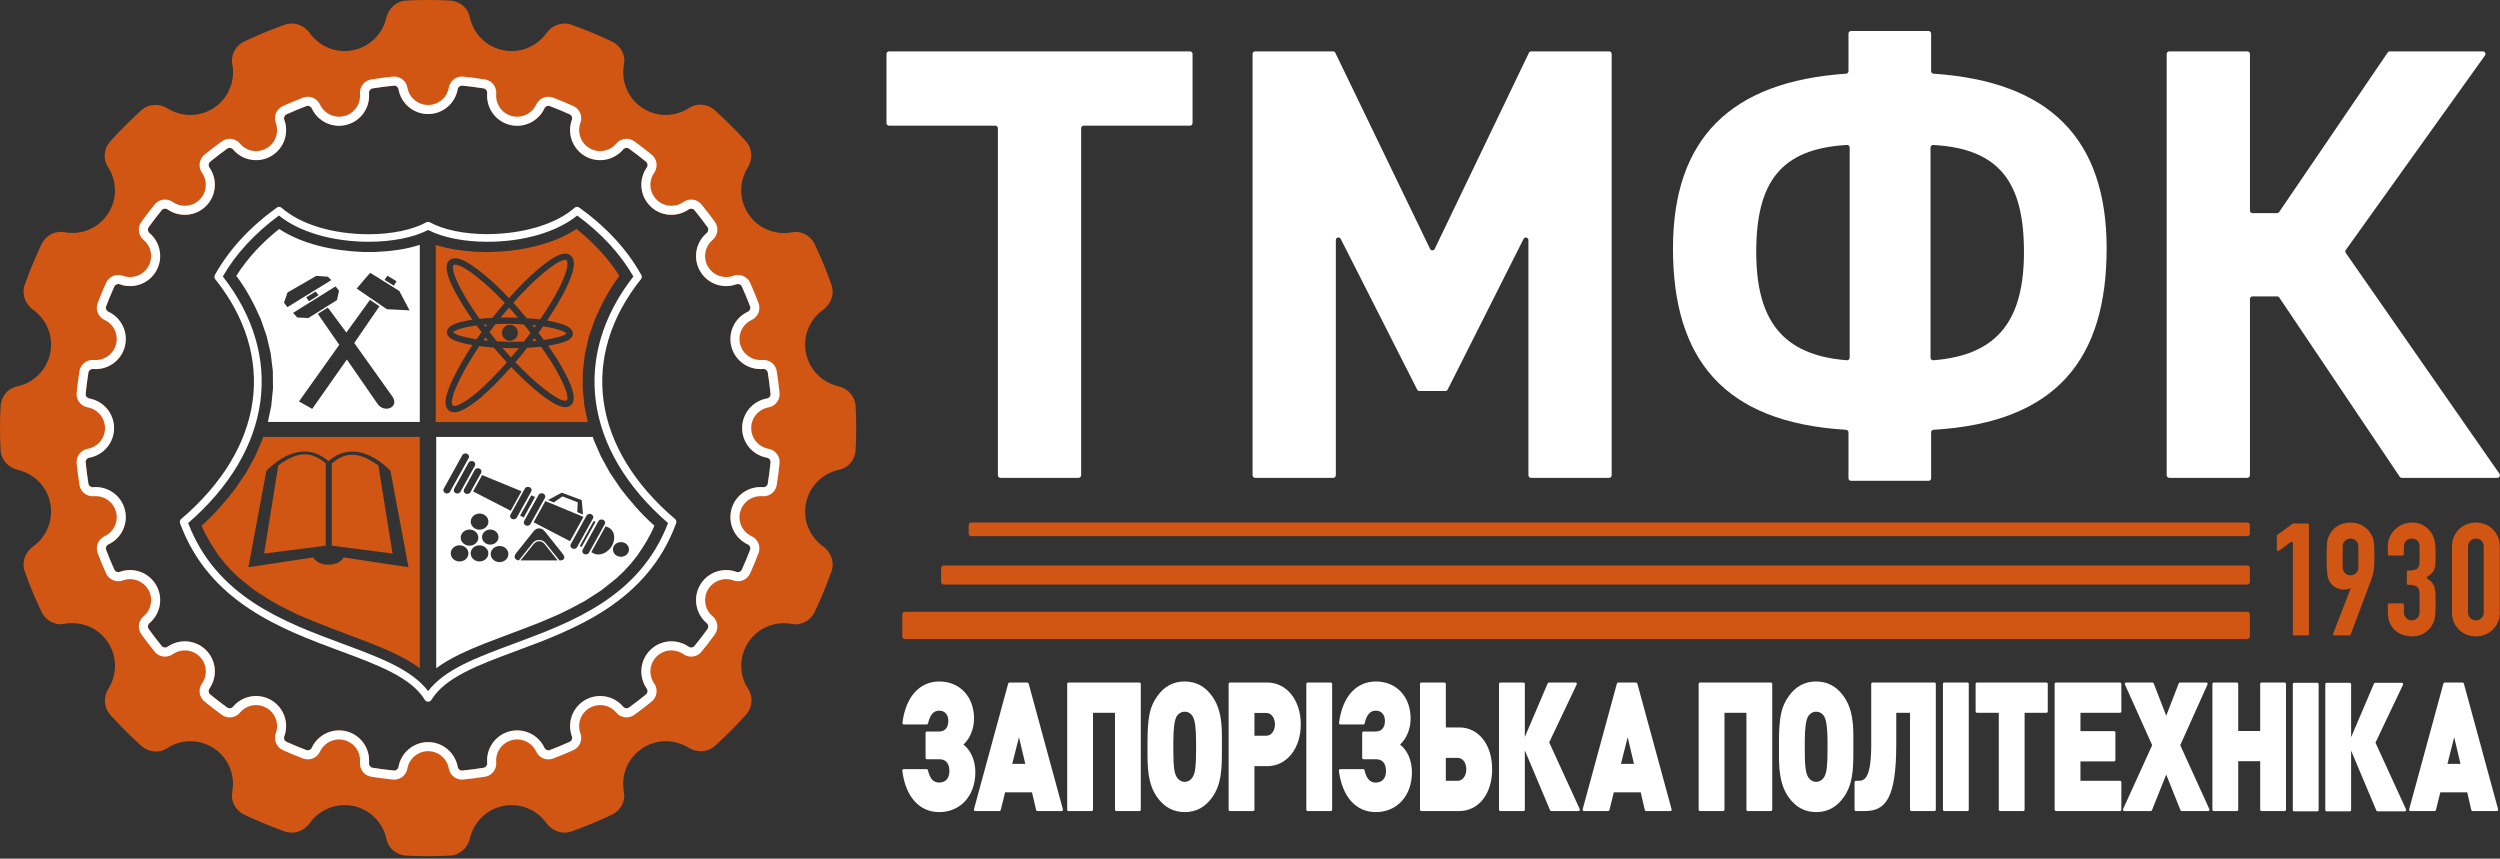 <svg width="230" height="79" viewBox="0 0 230 79" fill="none" xmlns="http://www.w3.org/2000/svg">
<rect x="0" y="0" width="230" height="79" fill="#333333" stroke="none"/>
<g clip-path="url(#clip0_706_322)">
<path d="M89.732 71.046C89.732 73.206 88.365 74.713 86.408 74.713C84.573 74.713 83.303 73.287 83.011 70.899C83.007 70.864 83.018 70.829 83.041 70.802C83.064 70.776 83.097 70.761 83.132 70.761H85.251C85.308 70.761 85.358 70.801 85.37 70.857C85.545 71.635 85.871 71.997 86.395 71.997C86.99 71.997 87.345 71.605 87.345 70.949C87.345 70.448 87.184 69.852 86.42 69.852H85.275C85.208 69.852 85.153 69.797 85.153 69.729V67.42C85.153 67.353 85.208 67.298 85.275 67.298H86.42C86.938 67.298 87.247 66.93 87.247 66.314C87.247 65.747 86.918 65.38 86.408 65.38C85.888 65.38 85.562 65.753 85.382 66.553C85.37 66.609 85.32 66.648 85.263 66.648H83.145C83.11 66.648 83.076 66.633 83.053 66.607C83.03 66.581 83.019 66.546 83.023 66.511C83.315 64.122 84.585 62.696 86.42 62.696C88.299 62.696 89.611 64.097 89.611 66.103C89.611 67.05 89.25 67.933 88.638 68.501C89.326 69.033 89.732 69.971 89.732 71.046ZM97.788 74.461C97.798 74.498 97.79 74.537 97.767 74.568C97.744 74.598 97.708 74.616 97.67 74.616H95.442C95.385 74.616 95.336 74.577 95.323 74.521L94.943 72.892H92.469L92.066 74.523C92.052 74.578 92.004 74.616 91.947 74.616H89.719C89.681 74.616 89.645 74.598 89.622 74.568C89.599 74.537 89.591 74.498 89.601 74.461L92.755 62.884C92.769 62.831 92.817 62.794 92.873 62.794H94.516C94.572 62.794 94.62 62.831 94.634 62.884L97.788 74.461ZM93.745 67.822L93.127 70.273H94.325L93.745 67.822ZM104.83 62.794H98.304C98.236 62.794 98.181 62.848 98.181 62.916V74.493C98.181 74.561 98.236 74.616 98.304 74.616H100.435C100.502 74.616 100.557 74.561 100.557 74.493V65.575H102.577V74.493C102.577 74.561 102.632 74.616 102.699 74.616H104.83C104.898 74.616 104.952 74.561 104.952 74.493V62.916C104.952 62.848 104.898 62.794 104.83 62.794ZM111.516 64.048C112.146 64.924 112.415 66.01 112.415 67.68V69.176C112.415 70.837 112.349 72.2 111.516 73.362C110.882 74.258 110.037 74.713 109.006 74.713C107.956 74.713 107.127 74.271 106.471 73.362C105.571 72.109 105.571 70.534 105.571 69.144V68.298C105.571 65.995 105.782 65.001 106.471 64.047C107.105 63.151 107.95 62.696 108.981 62.696C110.031 62.696 110.86 63.138 111.516 64.048ZM108.246 71.472C108.419 71.76 108.698 71.932 108.993 71.932C109.289 71.932 109.568 71.76 109.741 71.471C109.962 71.099 110.04 70.455 110.04 69.014V68.217C110.04 67.043 109.939 66.27 109.739 65.92C109.569 65.635 109.304 65.478 108.993 65.478C108.683 65.478 108.418 65.635 108.246 65.922C108.048 66.27 107.947 67.043 107.947 68.217V69.014C107.947 70.456 108.025 71.099 108.246 71.472ZM119.671 66.64C119.671 68.868 118.375 70.486 116.59 70.486H115.41V74.493C115.41 74.561 115.355 74.616 115.287 74.616H113.157C113.089 74.616 113.034 74.561 113.034 74.493V62.916C113.034 62.848 113.089 62.794 113.157 62.794H116.59C118.375 62.794 119.671 64.411 119.671 66.64ZM115.41 67.688H116.493C116.958 67.688 117.296 67.247 117.296 66.64C117.296 66.032 116.958 65.591 116.493 65.591H115.41V67.688ZM122.434 62.794H120.303C120.236 62.794 120.181 62.848 120.181 62.916V74.493C120.181 74.561 120.236 74.616 120.303 74.616H122.434C122.502 74.616 122.557 74.561 122.557 74.493V62.916C122.557 62.848 122.502 62.794 122.434 62.794ZM128.805 68.501C129.416 67.933 129.777 67.05 129.777 66.103C129.777 64.097 128.465 62.696 126.587 62.696C124.752 62.696 123.482 64.122 123.19 66.511C123.186 66.546 123.197 66.581 123.22 66.607C123.243 66.633 123.276 66.648 123.311 66.648H125.43C125.487 66.648 125.537 66.609 125.549 66.553C125.729 65.753 126.055 65.38 126.575 65.38C127.085 65.38 127.414 65.747 127.414 66.314C127.414 66.93 127.105 67.298 126.587 67.298H125.442C125.375 67.298 125.32 67.353 125.32 67.42V69.729C125.32 69.797 125.375 69.852 125.442 69.852H126.587C127.351 69.852 127.512 70.448 127.512 70.949C127.512 71.605 127.157 71.997 126.562 71.997C126.038 71.997 125.712 71.635 125.537 70.857C125.525 70.801 125.475 70.761 125.418 70.761H123.299C123.264 70.761 123.231 70.776 123.208 70.802C123.184 70.829 123.174 70.864 123.178 70.899C123.47 73.287 124.74 74.713 126.575 74.713C128.532 74.713 129.899 73.206 129.899 71.046C129.899 69.971 129.493 69.033 128.805 68.501ZM137.277 70.77C137.277 73.034 136.035 74.616 134.257 74.616H130.763C130.695 74.616 130.64 74.561 130.64 74.493V62.916C130.64 62.848 130.695 62.794 130.763 62.794H132.893C132.961 62.794 133.016 62.848 133.016 62.916V66.924H134.257C136.035 66.924 137.277 68.505 137.277 70.77ZM134.099 69.722H133.016V71.834H134.099C134.557 71.834 134.902 71.377 134.902 70.77C134.902 70.162 134.564 69.722 134.099 69.722ZM142.526 68.299L145.058 62.969C145.076 62.931 145.074 62.886 145.051 62.851C145.029 62.815 144.99 62.794 144.948 62.794H142.5C142.451 62.794 142.407 62.823 142.388 62.868L140.285 67.797V62.916C140.285 62.848 140.23 62.794 140.163 62.794H138.032C137.964 62.794 137.909 62.848 137.909 62.916V74.493C137.909 74.561 137.964 74.616 138.032 74.616H140.163C140.23 74.616 140.285 74.561 140.285 74.493V69.034L142.607 74.541C142.626 74.587 142.67 74.616 142.72 74.616H145.228C145.27 74.616 145.308 74.595 145.331 74.56C145.353 74.524 145.356 74.48 145.339 74.442L142.526 68.299ZM153.789 74.461C153.799 74.498 153.791 74.537 153.768 74.568C153.745 74.598 153.709 74.616 153.671 74.616H151.442C151.386 74.616 151.336 74.577 151.323 74.521L150.944 72.892H148.47L148.067 74.523C148.053 74.578 148.004 74.616 147.948 74.616H145.72C145.682 74.616 145.646 74.598 145.622 74.568C145.599 74.537 145.592 74.498 145.602 74.461L148.755 62.884C148.77 62.831 148.818 62.794 148.873 62.794H150.517C150.572 62.794 150.62 62.831 150.635 62.884L153.789 74.461ZM149.746 67.822L149.128 70.273H150.326L149.746 67.822ZM162.924 62.794H156.397C156.33 62.794 156.275 62.848 156.275 62.916V74.493C156.275 74.561 156.33 74.616 156.397 74.616H158.528C158.596 74.616 158.651 74.561 158.651 74.493V65.575H160.671V74.493C160.671 74.561 160.725 74.616 160.793 74.616H162.924C162.991 74.616 163.046 74.561 163.046 74.493V62.916C163.046 62.848 162.991 62.794 162.924 62.794ZM169.609 64.048C170.24 64.924 170.509 66.01 170.509 67.68V69.176C170.509 70.838 170.443 72.2 169.609 73.362C168.975 74.258 168.13 74.713 167.099 74.713C166.049 74.713 165.22 74.271 164.565 73.362C163.665 72.109 163.665 70.534 163.665 69.144V68.298C163.665 65.995 163.875 65.001 164.565 64.047C165.199 63.151 166.043 62.696 167.075 62.696C168.124 62.696 168.953 63.138 169.609 64.048ZM166.34 71.472C166.512 71.76 166.792 71.932 167.087 71.932C167.382 71.932 167.661 71.76 167.834 71.471C168.055 71.099 168.133 70.455 168.133 69.014V68.217C168.133 67.043 168.032 66.27 167.833 65.92C167.663 65.635 167.397 65.478 167.087 65.478C166.777 65.478 166.511 65.635 166.339 65.922C166.141 66.27 166.04 67.043 166.04 68.217V69.014C166.04 70.455 166.119 71.099 166.34 71.472ZM177.974 62.794H172.275C172.208 62.794 172.153 62.848 172.153 62.916V68.477C172.153 71.575 171.556 71.834 170.997 71.834H170.741C170.674 71.834 170.619 71.889 170.619 71.957V74.493C170.619 74.561 170.674 74.616 170.741 74.616H171.557C173.393 74.616 174.456 73.612 174.456 68.477V65.575H175.721V74.493C175.721 74.561 175.775 74.616 175.843 74.616H177.974C178.041 74.616 178.096 74.561 178.096 74.493V62.916C178.096 62.848 178.041 62.794 177.974 62.794ZM181.003 62.794H178.872C178.805 62.794 178.75 62.848 178.75 62.916V74.493C178.75 74.561 178.805 74.616 178.872 74.616H181.003C181.071 74.616 181.126 74.561 181.126 74.493V62.916C181.126 62.848 181.071 62.794 181.003 62.794ZM188.272 62.794H181.88C181.812 62.794 181.757 62.848 181.757 62.916V65.453C181.757 65.52 181.812 65.575 181.88 65.575H183.888V74.493C183.888 74.561 183.943 74.616 184.011 74.616H186.141C186.209 74.616 186.264 74.561 186.264 74.493V65.575H188.272C188.34 65.575 188.395 65.52 188.395 65.453V62.916C188.395 62.848 188.34 62.794 188.272 62.794ZM195.042 62.794H189.149C189.081 62.794 189.027 62.848 189.027 62.916V74.493C189.027 74.561 189.081 74.616 189.149 74.616H195.042C195.11 74.616 195.164 74.561 195.164 74.493V71.957C195.164 71.889 195.11 71.834 195.042 71.834H191.402V70.047H194.494C194.562 70.047 194.616 69.992 194.616 69.924V67.388C194.616 67.32 194.562 67.265 194.494 67.265H191.402V65.575H195.042C195.11 65.575 195.164 65.52 195.164 65.453V62.916C195.164 62.848 195.11 62.794 195.042 62.794ZM200.583 68.558L203.093 62.966C203.11 62.928 203.107 62.884 203.084 62.849C203.062 62.815 203.023 62.794 202.982 62.794H200.558C200.508 62.794 200.463 62.825 200.444 62.872L199.292 65.846L198.14 62.872C198.122 62.825 198.076 62.794 198.026 62.794H195.603C195.561 62.794 195.523 62.815 195.5 62.849C195.478 62.884 195.474 62.928 195.491 62.966L198.001 68.558L195.321 74.443C195.304 74.481 195.307 74.525 195.33 74.56C195.352 74.595 195.391 74.616 195.432 74.616H197.867C197.918 74.616 197.962 74.585 197.981 74.539L199.292 71.262L200.603 74.539C200.622 74.585 200.667 74.616 200.717 74.616H203.152C203.193 74.616 203.232 74.595 203.255 74.56C203.277 74.525 203.28 74.481 203.263 74.443L200.583 68.558ZM210.19 62.794H208.059C207.991 62.794 207.937 62.848 207.937 62.916V67.249H205.917V62.916C205.917 62.848 205.862 62.794 205.794 62.794H203.663C203.596 62.794 203.541 62.848 203.541 62.916V74.493C203.541 74.561 203.596 74.616 203.663 74.616H205.794C205.862 74.616 205.917 74.561 205.917 74.493V70.03H207.937V74.493C207.937 74.561 207.991 74.616 208.059 74.616H210.19C210.257 74.616 210.312 74.561 210.312 74.493V62.916C210.312 62.848 210.257 62.794 210.19 62.794ZM213.193 62.82H211.062C210.994 62.82 210.94 62.875 210.94 62.943V74.52C210.94 74.588 210.994 74.642 211.062 74.642H213.193C213.261 74.642 213.315 74.588 213.315 74.52V62.943C213.315 62.875 213.261 62.82 213.193 62.82ZM218.543 68.326L221.076 62.995C221.094 62.957 221.091 62.913 221.069 62.877C221.046 62.842 221.007 62.82 220.965 62.82H218.518C218.469 62.82 218.425 62.849 218.405 62.894L216.303 67.824V62.943C216.303 62.875 216.248 62.82 216.18 62.82H214.049C213.982 62.82 213.927 62.875 213.927 62.943V74.52C213.927 74.588 213.982 74.642 214.049 74.642H216.18C216.248 74.642 216.303 74.588 216.303 74.52V69.06L218.624 74.567C218.643 74.613 218.688 74.642 218.737 74.642H221.245C221.287 74.642 221.326 74.621 221.348 74.586C221.371 74.551 221.374 74.507 221.357 74.469L218.543 68.326ZM229.807 74.568C229.784 74.598 229.748 74.616 229.71 74.616H227.481C227.425 74.616 227.375 74.577 227.362 74.521L226.983 72.892H224.509L224.106 74.523C224.092 74.578 224.043 74.616 223.987 74.616H221.759C221.721 74.616 221.685 74.598 221.661 74.568C221.638 74.537 221.631 74.498 221.641 74.461L224.794 62.884C224.809 62.831 224.857 62.794 224.912 62.794H226.556C226.611 62.794 226.66 62.831 226.674 62.884L229.828 74.461C229.838 74.498 229.83 74.537 229.807 74.568ZM225.785 67.822L225.167 70.273H226.365L225.785 67.822Z" fill="white"/>
<path d="M206.753 49.327H89.35C89.221 49.327 89.116 49.222 89.116 49.093V48.31C89.116 48.181 89.221 48.076 89.35 48.076H206.753C206.883 48.076 206.987 48.181 206.987 48.31V49.093C206.987 49.222 206.883 49.327 206.753 49.327ZM206.987 53.544V52.261C206.987 52.132 206.883 52.027 206.753 52.027H86.816C86.686 52.027 86.582 52.132 86.582 52.261V53.544C86.582 53.673 86.686 53.778 86.816 53.778H206.753C206.883 53.778 206.987 53.673 206.987 53.544ZM206.987 58.554V56.521C206.987 56.392 206.883 56.287 206.753 56.287H83.244C83.115 56.287 83.01 56.392 83.01 56.521V58.554C83.01 58.683 83.115 58.788 83.244 58.788H206.753C206.883 58.788 206.987 58.683 206.987 58.554Z" fill="#D25613"/>
<path d="M99.465 11.796V43.724C99.465 43.855 99.359 43.961 99.229 43.961H92.043C91.912 43.961 91.806 43.855 91.806 43.724V11.796C91.806 11.666 91.7 11.56 91.569 11.56H81.793C81.663 11.56 81.557 11.454 81.557 11.323V4.963C81.557 4.833 81.663 4.727 81.793 4.727H109.478C109.609 4.727 109.715 4.833 109.715 4.963V11.323C109.715 11.454 109.609 11.56 109.478 11.56H99.702C99.571 11.56 99.465 11.666 99.465 11.796ZM140.661 4.861L131.993 22.9C131.907 23.079 131.653 23.079 131.567 22.9L122.851 4.861C122.812 4.779 122.729 4.727 122.638 4.727H115.474C115.343 4.727 115.237 4.833 115.237 4.963V43.724C115.237 43.855 115.343 43.961 115.474 43.961H122.66C122.791 43.961 122.897 43.855 122.897 43.724V22.082C122.897 21.833 123.232 21.753 123.345 21.975L130.38 35.841C130.421 35.921 130.502 35.971 130.591 35.971H132.976C133.065 35.971 133.147 35.92 133.187 35.84L140.167 21.982C140.28 21.76 140.615 21.839 140.615 22.089V43.724C140.615 43.855 140.721 43.961 140.852 43.961H148.038C148.169 43.961 148.275 43.855 148.275 43.724V4.963C148.275 4.833 148.169 4.727 148.038 4.727H140.874C140.783 4.727 140.7 4.779 140.661 4.861ZM170.06 44V39.775C170.06 39.65 169.961 39.547 169.836 39.54C158.537 38.869 153.914 32.984 153.914 22.856C153.914 12.787 159.186 7.5 169.838 6.78C169.962 6.772 170.06 6.669 170.06 6.545V3.09C170.06 2.959 170.166 2.853 170.296 2.853H177.427C177.558 2.853 177.664 2.959 177.664 3.09V6.545C177.664 6.669 177.762 6.772 177.886 6.78C188.592 7.499 193.81 12.786 193.81 22.856C193.81 32.984 189.241 38.87 177.888 39.54C177.763 39.547 177.664 39.65 177.664 39.775V44C177.664 44.13 177.558 44.236 177.427 44.236H170.296C170.166 44.236 170.06 44.13 170.06 44ZM170.17 13.573C170.17 13.437 170.054 13.328 169.918 13.336C163.773 13.683 161.574 16.826 161.574 23.187C161.574 29.327 163.878 32.681 169.914 33.143C170.051 33.153 170.17 33.043 170.17 32.905V13.573ZM177.609 32.905C177.609 33.043 177.728 33.153 177.865 33.143C183.901 32.681 186.205 29.327 186.205 23.187C186.205 16.826 184.006 13.683 177.861 13.336C177.725 13.328 177.609 13.437 177.609 13.573V32.905ZM229.95 43.589L215.812 23.269C215.755 23.186 215.756 23.077 215.814 22.996L228.619 5.101C228.731 4.945 228.619 4.727 228.426 4.727H219.865C219.786 4.727 219.713 4.766 219.669 4.83L209.684 19.504C209.64 19.569 209.567 19.608 209.488 19.608H207.231C207.101 19.608 206.995 19.502 206.995 19.371V4.963C206.995 4.833 206.889 4.727 206.758 4.727H199.572C199.441 4.727 199.335 4.833 199.335 4.963V43.724C199.335 43.855 199.441 43.961 199.572 43.961H206.758C206.889 43.961 206.995 43.855 206.995 43.724V27.504C206.995 27.373 207.101 27.267 207.231 27.267H209.496C209.575 27.267 209.649 27.306 209.693 27.372L220.771 43.856C220.815 43.922 220.889 43.961 220.967 43.961H229.756C229.947 43.961 230.06 43.746 229.95 43.589Z" fill="white"/>
<path d="M210.756 49.863L209.658 50.67C209.58 50.728 209.469 50.672 209.469 50.575V49.307C209.469 49.27 209.487 49.234 209.518 49.212L210.913 48.186C210.933 48.171 210.958 48.163 210.983 48.163H212.301C212.366 48.163 212.419 48.215 212.419 48.281V58.34C212.419 58.405 212.366 58.458 212.301 58.458H211.063C210.997 58.458 210.944 58.405 210.944 58.34V49.958C210.944 49.861 210.834 49.805 210.756 49.863ZM216.262 54.135L216.233 54.105C216.185 54.144 216.11 54.176 216.009 54.2C215.908 54.224 215.775 54.236 215.611 54.236C215.351 54.236 215.11 54.173 214.888 54.048C214.666 53.922 214.493 53.763 214.368 53.571C214.3 53.474 214.247 53.371 214.209 53.26C214.17 53.149 214.139 53.007 214.115 52.833C214.091 52.66 214.074 52.44 214.064 52.175C214.054 51.91 214.05 51.575 214.05 51.17C214.05 50.833 214.054 50.556 214.064 50.339C214.074 50.122 214.091 49.939 214.115 49.789C214.139 49.64 214.173 49.512 214.216 49.406C214.259 49.3 214.315 49.189 214.382 49.074C214.575 48.755 214.833 48.51 215.156 48.336C215.479 48.163 215.843 48.076 216.248 48.076C216.652 48.076 217.014 48.165 217.332 48.343C217.65 48.522 217.905 48.765 218.098 49.074C218.166 49.189 218.223 49.3 218.272 49.406C218.32 49.512 218.356 49.64 218.38 49.789C218.404 49.939 218.421 50.122 218.431 50.339C218.44 50.556 218.445 50.833 218.445 51.17C218.445 51.488 218.44 51.751 218.431 51.958C218.421 52.166 218.404 52.344 218.38 52.493C218.356 52.643 218.327 52.778 218.294 52.898C218.26 53.019 218.219 53.146 218.171 53.281L216.262 58.381C216.244 58.427 216.2 58.458 216.151 58.458H214.757C214.674 58.458 214.617 58.374 214.647 58.297L216.262 54.135ZM215.525 52.197C215.525 52.419 215.597 52.597 215.741 52.732C215.886 52.867 216.055 52.934 216.248 52.934C216.44 52.934 216.609 52.867 216.754 52.732C216.898 52.597 216.97 52.419 216.97 52.197V50.288C216.97 50.066 216.898 49.888 216.754 49.753C216.609 49.618 216.44 49.551 216.248 49.551C216.055 49.551 215.886 49.618 215.741 49.753C215.597 49.888 215.525 50.066 215.525 50.288V52.197ZM221.431 52.617C221.431 52.553 221.485 52.501 221.549 52.499C221.929 52.491 222.196 52.438 222.349 52.342C222.518 52.236 222.602 51.99 222.602 51.604V50.274C222.602 50.062 222.537 49.889 222.407 49.754C222.277 49.619 222.101 49.551 221.88 49.551C221.619 49.551 221.434 49.633 221.323 49.797C221.212 49.961 221.156 50.12 221.156 50.274V50.995C221.156 51.06 221.104 51.113 221.038 51.113H219.8C219.734 51.113 219.682 51.06 219.682 50.995V50.26C219.682 49.961 219.739 49.676 219.855 49.407C219.971 49.137 220.13 48.906 220.332 48.713C220.535 48.52 220.771 48.365 221.041 48.25C221.31 48.134 221.6 48.076 221.908 48.076C222.313 48.076 222.648 48.156 222.913 48.315C223.178 48.474 223.378 48.636 223.513 48.799C223.61 48.915 223.694 49.033 223.766 49.154C223.839 49.274 223.897 49.414 223.94 49.573C223.983 49.732 224.017 49.925 224.041 50.151C224.065 50.378 224.077 50.655 224.077 50.983C224.077 51.339 224.07 51.629 224.056 51.85C224.041 52.072 224.002 52.258 223.94 52.407C223.877 52.557 223.786 52.684 223.665 52.79C223.576 52.869 223.461 52.953 223.322 53.042C223.25 53.087 223.253 53.191 223.323 53.239C223.479 53.346 223.602 53.447 223.694 53.542C223.815 53.667 223.904 53.814 223.962 53.983C224.019 54.152 224.053 54.354 224.063 54.59C224.072 54.827 224.077 55.128 224.077 55.494C224.077 55.831 224.07 56.111 224.056 56.333C224.041 56.554 224.019 56.74 223.99 56.889C223.962 57.039 223.923 57.166 223.875 57.273C223.827 57.379 223.764 57.489 223.687 57.605C223.504 57.875 223.268 58.099 222.978 58.278C222.689 58.456 222.318 58.545 221.865 58.545C221.634 58.545 221.388 58.506 221.127 58.429C220.867 58.352 220.631 58.227 220.419 58.053C220.207 57.88 220.031 57.653 219.891 57.374C219.751 57.094 219.682 56.752 219.682 56.347V55.627C219.682 55.561 219.734 55.508 219.8 55.508H221.038C221.104 55.508 221.156 55.561 221.156 55.627V56.275C221.156 56.506 221.221 56.697 221.352 56.846C221.482 56.995 221.658 57.07 221.88 57.07C222.101 57.07 222.277 56.995 222.407 56.846C222.537 56.697 222.602 56.497 222.602 56.246V54.771C222.602 54.569 222.586 54.405 222.552 54.279C222.518 54.154 222.458 54.055 222.371 53.983C222.284 53.91 222.166 53.863 222.017 53.838C221.893 53.818 221.737 53.806 221.55 53.803C221.485 53.802 221.431 53.75 221.431 53.685V52.617ZM225.582 50.288C225.582 49.941 225.643 49.633 225.763 49.363C225.884 49.093 226.045 48.862 226.248 48.669C226.45 48.476 226.684 48.329 226.949 48.228C227.214 48.127 227.491 48.076 227.78 48.076C228.069 48.076 228.347 48.127 228.612 48.228C228.877 48.329 229.111 48.476 229.313 48.669C229.515 48.862 229.677 49.093 229.797 49.363C229.918 49.633 229.978 49.941 229.978 50.288V56.332C229.978 56.679 229.918 56.988 229.797 57.258C229.677 57.528 229.515 57.759 229.313 57.952C229.111 58.145 228.877 58.291 228.612 58.393C228.347 58.494 228.069 58.545 227.78 58.545C227.491 58.545 227.214 58.494 226.949 58.393C226.684 58.291 226.45 58.145 226.248 57.952C226.045 57.759 225.884 57.528 225.763 57.258C225.643 56.988 225.582 56.679 225.582 56.332V50.288ZM227.057 56.332C227.057 56.544 227.125 56.721 227.26 56.86C227.395 57 227.568 57.07 227.78 57.07C227.992 57.07 228.166 57 228.301 56.86C228.436 56.721 228.503 56.544 228.503 56.332V50.288C228.503 50.076 228.436 49.9 228.301 49.76C228.166 49.621 227.992 49.551 227.78 49.551C227.568 49.551 227.395 49.621 227.26 49.76C227.125 49.9 227.057 50.076 227.057 50.288V56.332Z" fill="#D25613"/>
<path d="M78.717 37.37C78.67 36.464 78.003 35.738 77.119 35.533C75.659 35.195 74.459 34.035 74.147 32.469C73.836 30.903 74.501 29.372 75.72 28.501C76.458 27.973 76.797 27.047 76.493 26.192C76.04 24.915 75.525 23.673 74.952 22.468C74.577 21.68 73.722 21.207 72.864 21.37C71.359 21.657 69.76 21.047 68.855 19.693C67.968 18.366 67.997 16.697 68.789 15.426C69.27 14.654 69.229 13.668 68.62 12.994C67.714 11.993 66.76 11.041 65.761 10.141C65.112 9.557 64.141 9.447 63.411 9.926C62.133 10.766 60.429 10.818 59.077 9.914C57.724 9.01 57.12 7.417 57.406 5.914C57.57 5.056 57.097 4.201 56.309 3.825C55.095 3.247 53.85 2.729 52.579 2.276C51.723 1.971 50.796 2.311 50.268 3.05C49.396 4.269 47.866 4.933 46.3 4.622C44.702 4.304 43.527 3.061 43.216 1.56C43.039 0.705 42.275 0.096 41.403 0.052C40.07 -0.017 38.726 -0.018 37.373 0.052C36.466 0.099 35.74 0.766 35.535 1.651C35.197 3.11 34.037 4.31 32.471 4.622C30.905 4.933 29.375 4.269 28.503 3.049C27.975 2.311 27.05 1.972 26.194 2.276C24.917 2.729 23.675 3.244 22.471 3.817C21.682 4.192 21.209 5.048 21.372 5.905C21.659 7.41 21.049 9.009 19.695 9.914C18.368 10.801 16.699 10.773 15.428 9.98C14.656 9.499 13.67 9.54 12.996 10.149C11.995 11.055 11.043 12.009 10.143 13.008C9.559 13.657 9.449 14.628 9.929 15.358C10.768 16.637 10.82 18.34 9.916 19.693C9.012 21.045 7.419 21.65 5.916 21.363C5.059 21.199 4.203 21.672 3.827 22.46C3.249 23.674 2.731 24.919 2.278 26.19C1.973 27.047 2.313 27.973 3.052 28.502C4.271 29.373 4.935 30.904 4.624 32.469C4.306 34.067 3.063 35.242 1.562 35.553C0.707 35.73 0.098 36.495 0.054 37.367C-0.015 38.699 -0.016 40.044 0.054 41.397C0.101 42.303 0.768 43.029 1.653 43.234C3.113 43.572 4.313 44.732 4.624 46.298C4.935 47.864 4.271 49.395 3.051 50.266C2.313 50.794 1.974 51.72 2.278 52.575C2.731 53.852 3.247 55.094 3.82 56.299C4.194 57.087 5.05 57.56 5.907 57.397C7.413 57.11 9.011 57.72 9.916 59.075C10.803 60.402 10.775 62.07 9.982 63.341C9.501 64.113 9.542 65.099 10.152 65.773C11.057 66.774 12.011 67.726 13.01 68.626C13.659 69.21 14.63 69.32 15.36 68.841C16.639 68.001 18.342 67.949 19.695 68.853C21.047 69.757 21.652 71.35 21.365 72.853C21.201 73.711 21.674 74.566 22.462 74.942C23.676 75.52 24.921 76.038 26.192 76.491C27.049 76.796 27.975 76.457 28.504 75.717C29.375 74.498 30.906 73.834 32.471 74.145C34.069 74.463 35.244 75.706 35.555 77.207C35.732 78.062 36.497 78.671 37.369 78.716C38.701 78.784 40.046 78.785 41.399 78.715C42.305 78.668 43.031 78.001 43.236 77.117C43.575 75.657 44.734 74.457 46.3 74.145C47.866 73.834 49.397 74.499 50.268 75.718C50.796 76.456 51.722 76.795 52.577 76.491C53.854 76.038 55.096 75.523 56.301 74.95C57.089 74.575 57.562 73.72 57.399 72.862C57.112 71.357 57.722 69.758 59.077 68.853C60.404 67.966 62.072 67.995 63.343 68.787C64.115 69.268 65.101 69.227 65.775 68.618C66.776 67.712 67.728 66.758 68.628 65.759C69.213 65.11 69.322 64.139 68.843 63.409C68.003 62.131 67.951 60.427 68.855 59.075C69.759 57.722 71.352 57.117 72.855 57.404C73.713 57.568 74.568 57.095 74.944 56.307C75.522 55.093 76.04 53.848 76.493 52.577C76.799 51.721 76.459 50.794 75.719 50.266C74.5 49.394 73.836 47.864 74.147 46.298C74.465 44.7 75.709 43.525 77.209 43.214C78.064 43.037 78.673 42.273 78.718 41.401C78.786 40.068 78.787 38.724 78.717 37.37ZM70.558 42.107C70.763 42.144 70.911 42.327 70.891 42.535C70.826 43.194 70.741 43.847 70.636 44.493C70.603 44.7 70.412 44.839 70.203 44.821C68.891 44.707 67.646 45.544 67.293 46.861C66.94 48.18 67.601 49.528 68.797 50.085C68.987 50.174 69.083 50.39 69.008 50.586C68.774 51.203 68.521 51.811 68.25 52.41C68.165 52.598 67.947 52.685 67.753 52.614C66.512 52.161 65.09 52.647 64.407 53.829C63.725 55.01 64.013 56.48 65.02 57.329C65.18 57.463 65.216 57.696 65.094 57.866C64.709 58.401 64.307 58.923 63.89 59.433C63.759 59.593 63.526 59.62 63.357 59.502C62.277 58.747 60.78 58.849 59.815 59.813C58.851 60.778 58.749 62.275 59.504 63.355C59.623 63.524 59.595 63.757 59.435 63.888C58.925 64.305 58.403 64.707 57.868 65.092C57.699 65.214 57.465 65.178 57.331 65.018C56.483 64.011 55.012 63.723 53.831 64.405C52.649 65.088 52.163 66.51 52.616 67.751C52.687 67.945 52.6 68.163 52.412 68.248C51.813 68.519 51.205 68.772 50.588 69.006C50.392 69.081 50.176 68.984 50.087 68.795C49.53 67.599 48.182 66.938 46.863 67.291C45.546 67.644 44.709 68.889 44.823 70.201C44.841 70.41 44.702 70.601 44.495 70.634C43.849 70.739 43.196 70.824 42.537 70.888C42.329 70.909 42.146 70.761 42.109 70.556C41.878 69.26 40.748 68.275 39.386 68.275C38.023 68.275 36.893 69.26 36.662 70.556C36.625 70.761 36.442 70.909 36.234 70.888C35.575 70.824 34.922 70.739 34.276 70.634C34.069 70.601 33.93 70.41 33.948 70.201C34.062 68.889 33.225 67.644 31.908 67.291C30.59 66.938 29.241 67.599 28.684 68.795C28.596 68.984 28.379 69.081 28.183 69.006C27.566 68.772 26.958 68.519 26.36 68.248C26.171 68.163 26.084 67.945 26.155 67.751C26.608 66.51 26.123 65.088 24.94 64.405C23.76 63.723 22.289 64.011 21.441 65.018C21.306 65.178 21.073 65.214 20.903 65.092C20.368 64.707 19.846 64.305 19.337 63.888C19.177 63.757 19.149 63.524 19.267 63.355C20.023 62.275 19.921 60.778 18.956 59.813C17.992 58.849 16.495 58.747 15.415 59.502C15.245 59.62 15.012 59.593 14.881 59.433C14.464 58.923 14.062 58.401 13.677 57.866C13.555 57.696 13.591 57.463 13.751 57.329C14.758 56.48 15.046 55.01 14.365 53.829C13.682 52.647 12.259 52.161 11.019 52.614C10.824 52.685 10.606 52.598 10.521 52.41C10.25 51.811 9.997 51.203 9.763 50.586C9.689 50.39 9.785 50.174 9.975 50.085C11.17 49.528 11.832 48.18 11.478 46.861C11.125 45.544 9.881 44.707 8.568 44.821C8.359 44.839 8.168 44.7 8.135 44.493C8.03 43.847 7.946 43.194 7.881 42.535C7.86 42.327 8.008 42.144 8.214 42.107C9.509 41.876 10.494 40.746 10.494 39.384C10.494 38.021 9.509 36.891 8.214 36.66C8.008 36.623 7.86 36.44 7.881 36.232C7.946 35.573 8.03 34.92 8.135 34.274C8.168 34.067 8.359 33.928 8.568 33.946C9.881 34.06 11.125 33.223 11.478 31.906C11.832 30.587 11.17 29.239 9.975 28.682C9.785 28.593 9.689 28.377 9.763 28.181C9.997 27.564 10.25 26.956 10.521 26.357C10.606 26.169 10.824 26.082 11.019 26.153C12.259 26.606 13.682 26.121 14.365 24.938C15.046 23.758 14.758 22.287 13.751 21.439C13.591 21.304 13.555 21.071 13.677 20.901C14.062 20.366 14.464 19.844 14.881 19.334C15.012 19.174 15.245 19.147 15.415 19.265C16.495 20.02 17.992 19.918 18.956 18.954C19.921 17.989 20.023 16.493 19.267 15.412C19.149 15.243 19.177 15.01 19.337 14.879C19.846 14.462 20.368 14.06 20.903 13.675C21.073 13.553 21.306 13.589 21.441 13.749C22.289 14.756 23.76 15.044 24.94 14.363C26.123 13.68 26.608 12.257 26.155 11.017C26.084 10.822 26.171 10.604 26.36 10.519C26.958 10.248 27.566 9.995 28.183 9.761C28.379 9.687 28.596 9.783 28.684 9.973C29.241 11.168 30.59 11.829 31.908 11.476C33.225 11.123 34.062 9.878 33.948 8.566C33.93 8.357 34.069 8.166 34.276 8.133C34.922 8.028 35.575 7.943 36.234 7.879C36.442 7.858 36.625 8.006 36.662 8.211C36.893 9.507 38.023 10.492 39.386 10.492C40.748 10.492 41.878 9.507 42.109 8.211C42.146 8.006 42.329 7.858 42.537 7.879C43.196 7.943 43.849 8.028 44.495 8.133C44.702 8.166 44.841 8.357 44.823 8.566C44.709 9.878 45.546 11.123 46.863 11.476C48.182 11.829 49.53 11.168 50.087 9.973C50.176 9.783 50.392 9.687 50.588 9.761C51.205 9.995 51.813 10.248 52.412 10.519C52.6 10.604 52.687 10.822 52.616 11.017C52.163 12.257 52.649 13.68 53.831 14.363C55.012 15.044 56.483 14.756 57.331 13.749C57.465 13.589 57.699 13.553 57.868 13.675C58.403 14.06 58.925 14.462 59.435 14.879C59.595 15.01 59.623 15.243 59.504 15.412C58.749 16.493 58.851 17.989 59.815 18.954C60.78 19.918 62.277 20.02 63.357 19.265C63.526 19.147 63.759 19.174 63.89 19.334C64.307 19.844 64.709 20.366 65.094 20.901C65.216 21.071 65.18 21.304 65.02 21.439C64.013 22.287 63.725 23.758 64.407 24.938C65.09 26.121 66.512 26.606 67.753 26.153C67.947 26.082 68.165 26.169 68.25 26.357C68.521 26.956 68.774 27.564 69.008 28.181C69.083 28.377 68.987 28.593 68.797 28.682C67.601 29.239 66.94 30.587 67.293 31.906C67.646 33.223 68.891 34.06 70.204 33.946C70.412 33.928 70.603 34.067 70.636 34.274C70.741 34.92 70.826 35.573 70.891 36.232C70.911 36.44 70.763 36.623 70.558 36.66C69.262 36.891 68.277 38.021 68.277 39.384C68.277 40.746 69.262 41.876 70.558 42.107Z" fill="#D25613"/>
<path d="M70.704 41.287C69.781 41.122 69.111 40.322 69.111 39.383C69.111 38.446 69.781 37.645 70.704 37.481C71.336 37.368 71.783 36.783 71.72 36.15C71.653 35.473 71.565 34.797 71.459 34.141C71.363 33.544 70.85 33.111 70.24 33.111C70.204 33.111 70.168 33.113 70.131 33.116C70.076 33.12 70.02 33.123 69.965 33.123C69.092 33.123 68.324 32.534 68.098 31.69C67.855 30.782 68.296 29.834 69.148 29.438C69.733 29.165 70.014 28.484 69.788 27.886C69.552 27.263 69.29 26.633 69.01 26.014C68.812 25.577 68.373 25.295 67.891 25.295C67.746 25.295 67.603 25.32 67.466 25.37C67.254 25.448 67.031 25.487 66.805 25.487C66.115 25.487 65.472 25.117 65.128 24.521C64.659 23.708 64.84 22.68 65.556 22.076C66.049 21.662 66.143 20.931 65.77 20.414C65.377 19.868 64.961 19.327 64.534 18.806C64.302 18.522 63.956 18.359 63.587 18.359C63.333 18.359 63.088 18.436 62.879 18.582C62.553 18.81 62.17 18.93 61.77 18.93C61.254 18.93 60.769 18.729 60.405 18.365C59.74 17.7 59.649 16.66 60.187 15.89C60.554 15.365 60.456 14.638 59.963 14.235C59.441 13.807 58.9 13.391 58.356 12.999C58.147 12.848 57.9 12.769 57.642 12.769C57.276 12.769 56.931 12.93 56.693 13.212C56.325 13.649 55.785 13.9 55.211 13.9C54.875 13.9 54.542 13.81 54.248 13.64C53.433 13.17 53.076 12.187 53.399 11.303C53.619 10.7 53.336 10.022 52.755 9.759C52.136 9.479 51.506 9.217 50.883 8.981C50.744 8.929 50.599 8.902 50.451 8.902C49.974 8.902 49.535 9.184 49.332 9.62C49.015 10.299 48.328 10.738 47.581 10.738C47.413 10.738 47.244 10.715 47.079 10.671C46.172 10.428 45.572 9.573 45.653 8.638C45.709 7.995 45.259 7.412 44.629 7.31C43.97 7.203 43.294 7.115 42.619 7.049C42.578 7.045 42.538 7.043 42.498 7.043C41.903 7.043 41.394 7.473 41.289 8.065C41.124 8.988 40.324 9.658 39.386 9.658C38.448 9.658 37.647 8.988 37.483 8.065C37.377 7.473 36.868 7.043 36.273 7.043C36.233 7.043 36.193 7.045 36.152 7.049C35.477 7.115 34.801 7.203 34.143 7.31C33.512 7.412 33.062 7.995 33.118 8.637C33.199 9.573 32.599 10.428 31.692 10.671C31.527 10.715 31.358 10.738 31.19 10.738C30.443 10.738 29.756 10.299 29.439 9.621C29.236 9.184 28.797 8.902 28.32 8.902C28.172 8.902 28.026 8.929 27.888 8.981C27.265 9.217 26.635 9.479 26.016 9.759C25.434 10.022 25.152 10.7 25.372 11.303C25.695 12.187 25.338 13.17 24.523 13.64C24.229 13.81 23.896 13.9 23.56 13.9C22.986 13.9 22.446 13.649 22.078 13.212C21.84 12.93 21.494 12.769 21.128 12.769C20.871 12.769 20.624 12.848 20.416 12.999C19.87 13.391 19.33 13.807 18.808 14.234C18.315 14.638 18.217 15.365 18.584 15.89C19.122 16.66 19.031 17.7 18.366 18.364C18.002 18.729 17.517 18.93 17.001 18.93C16.601 18.93 16.218 18.81 15.892 18.582C15.683 18.436 15.438 18.359 15.184 18.359C14.815 18.359 14.469 18.522 14.236 18.806C13.809 19.327 13.394 19.868 13.001 20.414C12.628 20.931 12.722 21.662 13.214 22.076C13.931 22.68 14.112 23.708 13.643 24.521C13.299 25.117 12.656 25.487 11.966 25.487C11.74 25.487 11.517 25.448 11.305 25.37C11.168 25.32 11.025 25.295 10.88 25.295C10.398 25.295 9.959 25.577 9.761 26.014C9.481 26.633 9.219 27.263 8.983 27.886C8.757 28.484 9.038 29.165 9.622 29.438C10.475 29.834 10.916 30.782 10.673 31.69C10.447 32.534 9.679 33.123 8.806 33.123C8.75 33.123 8.695 33.12 8.639 33.116C8.603 33.113 8.567 33.111 8.531 33.111C7.921 33.111 7.409 33.544 7.312 34.14C7.205 34.797 7.118 35.473 7.051 36.151C6.989 36.784 7.435 37.368 8.067 37.48C8.99 37.645 9.66 38.446 9.66 39.383C9.66 40.322 8.99 41.122 8.067 41.287C7.435 41.399 6.989 41.983 7.051 42.617C7.117 43.292 7.205 43.968 7.312 44.627C7.409 45.223 7.921 45.656 8.531 45.656C8.567 45.656 8.604 45.654 8.639 45.651C8.695 45.647 8.75 45.644 8.805 45.644C9.679 45.644 10.447 46.233 10.673 47.077C10.916 47.985 10.474 48.933 9.622 49.329C9.037 49.602 8.757 50.283 8.983 50.881C9.219 51.504 9.481 52.134 9.761 52.753C9.959 53.19 10.398 53.472 10.88 53.472C11.025 53.472 11.168 53.447 11.305 53.397C11.517 53.319 11.74 53.28 11.966 53.28C12.656 53.28 13.299 53.65 13.643 54.246C14.112 55.059 13.931 56.087 13.214 56.691C12.722 57.106 12.628 57.836 13.001 58.353C13.394 58.899 13.809 59.44 14.237 59.961C14.47 60.245 14.815 60.408 15.184 60.408C15.438 60.408 15.683 60.331 15.892 60.185C16.218 59.957 16.601 59.837 17.001 59.837C17.517 59.837 18.002 60.038 18.366 60.403C19.031 61.067 19.122 62.108 18.584 62.877C18.217 63.402 18.316 64.129 18.808 64.533C19.329 64.959 19.87 65.375 20.415 65.768C20.624 65.919 20.871 65.999 21.129 65.999C21.495 65.999 21.841 65.837 22.078 65.555C22.446 65.118 22.986 64.867 23.56 64.867C23.896 64.867 24.229 64.957 24.523 65.126C25.338 65.597 25.695 66.58 25.372 67.464C25.151 68.067 25.435 68.745 26.016 69.008C26.637 69.289 27.267 69.551 27.888 69.786C28.027 69.838 28.172 69.865 28.32 69.865C28.797 69.865 29.236 69.583 29.439 69.147C29.756 68.468 30.443 68.029 31.19 68.029C31.358 68.029 31.527 68.052 31.692 68.096C32.599 68.339 33.199 69.194 33.118 70.129C33.062 70.772 33.512 71.356 34.142 71.457C34.801 71.564 35.477 71.651 36.152 71.718C36.192 71.722 36.233 71.724 36.273 71.724C36.868 71.724 37.377 71.294 37.482 70.702C37.647 69.779 38.448 69.109 39.386 69.109C40.323 69.109 41.124 69.779 41.288 70.702C41.394 71.294 41.903 71.724 42.498 71.724C42.538 71.724 42.578 71.722 42.618 71.718C43.294 71.651 43.97 71.564 44.628 71.457C45.259 71.356 45.709 70.772 45.653 70.129C45.572 69.194 46.172 68.339 47.079 68.096C47.244 68.052 47.413 68.029 47.581 68.029C48.328 68.029 49.015 68.468 49.331 69.147C49.535 69.583 49.974 69.865 50.451 69.865C50.599 69.865 50.744 69.838 50.883 69.786C51.504 69.551 52.134 69.289 52.755 69.008C53.336 68.745 53.62 68.067 53.399 67.464C53.076 66.58 53.433 65.597 54.248 65.126C54.542 64.957 54.875 64.867 55.211 64.867C55.785 64.867 56.325 65.118 56.693 65.555C56.93 65.837 57.276 65.999 57.642 65.999C57.9 65.999 58.147 65.919 58.355 65.768C58.901 65.375 59.442 64.959 59.962 64.533C60.455 64.129 60.554 63.402 60.187 62.877C59.649 62.108 59.74 61.067 60.404 60.403C60.769 60.038 61.254 59.837 61.77 59.837C62.17 59.837 62.553 59.957 62.879 60.185C63.088 60.331 63.333 60.408 63.587 60.408C63.956 60.408 64.301 60.245 64.535 59.961C64.962 59.44 65.377 58.899 65.77 58.353C66.143 57.836 66.049 57.106 65.557 56.691C64.84 56.087 64.659 55.059 65.128 54.246C65.472 53.65 66.115 53.28 66.805 53.28C67.031 53.28 67.254 53.319 67.466 53.397C67.603 53.447 67.746 53.472 67.891 53.472C68.373 53.472 68.812 53.19 69.01 52.753C69.29 52.134 69.552 51.504 69.787 50.881C70.014 50.283 69.734 49.602 69.149 49.329C68.296 48.933 67.855 47.985 68.098 47.077C68.324 46.233 69.092 45.644 69.966 45.644C70.021 45.644 70.076 45.647 70.131 45.651C70.167 45.654 70.204 45.656 70.24 45.656C70.85 45.656 71.362 45.223 71.459 44.627C71.565 43.97 71.653 43.294 71.72 42.617C71.782 41.984 71.336 41.399 70.704 41.287ZM70.636 44.493C70.603 44.7 70.412 44.839 70.203 44.821C68.891 44.707 67.646 45.544 67.293 46.861C66.939 48.18 67.601 49.528 68.796 50.085C68.986 50.174 69.082 50.39 69.008 50.586C68.774 51.203 68.521 51.811 68.25 52.41C68.165 52.598 67.947 52.685 67.752 52.614C66.512 52.161 65.09 52.647 64.406 53.829C63.725 55.01 64.013 56.48 65.02 57.329C65.18 57.463 65.216 57.696 65.094 57.866C64.709 58.401 64.307 58.923 63.89 59.433C63.759 59.593 63.526 59.62 63.357 59.502C62.276 58.747 60.779 58.849 59.815 59.813C58.851 60.778 58.748 62.275 59.504 63.355C59.622 63.524 59.594 63.757 59.434 63.888C58.925 64.305 58.403 64.707 57.868 65.092C57.698 65.214 57.465 65.178 57.331 65.018C56.482 64.011 55.011 63.723 53.831 64.405C52.648 65.088 52.163 66.51 52.616 67.751C52.687 67.945 52.6 68.163 52.412 68.248C51.813 68.519 51.205 68.772 50.588 69.006C50.392 69.081 50.176 68.984 50.087 68.795C49.53 67.599 48.182 66.938 46.863 67.291C45.546 67.644 44.709 68.889 44.823 70.201C44.841 70.41 44.702 70.601 44.495 70.634C43.849 70.739 43.196 70.824 42.537 70.888C42.329 70.909 42.146 70.761 42.109 70.556C41.878 69.26 40.748 68.275 39.386 68.275C38.023 68.275 36.893 69.26 36.662 70.556C36.625 70.761 36.442 70.909 36.234 70.888C35.575 70.824 34.922 70.739 34.276 70.634C34.069 70.601 33.93 70.41 33.948 70.201C34.062 68.889 33.225 67.644 31.908 67.291C30.589 66.938 29.241 67.599 28.684 68.795C28.595 68.984 28.379 69.081 28.183 69.006C27.566 68.772 26.958 68.519 26.359 68.248C26.171 68.163 26.084 67.945 26.155 67.751C26.608 66.51 26.122 65.088 24.94 64.405C23.759 63.723 22.289 64.011 21.44 65.018C21.306 65.178 21.073 65.214 20.903 65.092C20.368 64.707 19.846 64.305 19.336 63.888C19.176 63.757 19.149 63.524 19.267 63.355C20.023 62.275 19.92 60.778 18.956 59.813C17.991 58.849 16.494 58.747 15.414 59.502C15.245 59.62 15.012 59.593 14.881 59.433C14.464 58.923 14.062 58.401 13.677 57.866C13.555 57.696 13.591 57.463 13.751 57.329C14.758 56.48 15.046 55.01 14.364 53.829C13.681 52.647 12.259 52.161 11.019 52.614C10.824 52.685 10.606 52.598 10.521 52.41C10.25 51.811 9.997 51.203 9.763 50.586C9.688 50.39 9.785 50.174 9.974 50.085C11.17 49.528 11.831 48.18 11.478 46.861C11.125 45.544 9.88 44.707 8.568 44.821C8.359 44.839 8.168 44.7 8.135 44.493C8.03 43.847 7.945 43.194 7.881 42.535C7.86 42.327 8.008 42.144 8.213 42.107C9.509 41.876 10.494 40.746 10.494 39.384C10.494 38.021 9.509 36.891 8.213 36.66C8.008 36.623 7.86 36.44 7.881 36.232C7.945 35.573 8.03 34.92 8.135 34.274C8.168 34.067 8.359 33.928 8.568 33.946C9.88 34.06 11.125 33.223 11.478 31.906C11.831 30.587 11.17 29.239 9.974 28.682C9.785 28.593 9.688 28.377 9.763 28.181C9.997 27.564 10.25 26.956 10.521 26.357C10.606 26.169 10.824 26.082 11.019 26.153C12.259 26.606 13.681 26.121 14.364 24.938C15.046 23.758 14.758 22.287 13.751 21.439C13.591 21.304 13.555 21.071 13.677 20.901C14.062 20.366 14.464 19.844 14.881 19.334C15.012 19.174 15.245 19.147 15.414 19.265C16.494 20.02 17.991 19.918 18.956 18.954C19.92 17.989 20.023 16.493 19.267 15.412C19.149 15.243 19.176 15.01 19.336 14.879C19.846 14.462 20.368 14.06 20.903 13.675C21.073 13.553 21.306 13.589 21.44 13.749C22.289 14.756 23.759 15.044 24.94 14.363C26.122 13.68 26.608 12.257 26.155 11.017C26.084 10.822 26.171 10.604 26.359 10.519C26.958 10.248 27.566 9.995 28.183 9.761C28.379 9.687 28.595 9.783 28.684 9.973C29.241 11.168 30.589 11.829 31.908 11.476C33.225 11.123 34.062 9.878 33.948 8.566C33.93 8.357 34.069 8.166 34.276 8.133C34.922 8.028 35.575 7.943 36.234 7.879C36.442 7.858 36.625 8.006 36.662 8.211C36.893 9.507 38.023 10.492 39.386 10.492C40.748 10.492 41.878 9.507 42.109 8.211C42.146 8.006 42.329 7.858 42.537 7.879C43.196 7.943 43.849 8.028 44.495 8.133C44.702 8.166 44.841 8.357 44.823 8.566C44.709 9.878 45.546 11.123 46.863 11.476C48.182 11.829 49.53 11.168 50.087 9.973C50.176 9.783 50.392 9.687 50.588 9.761C51.205 9.995 51.813 10.248 52.412 10.519C52.6 10.604 52.687 10.822 52.616 11.017C52.163 12.257 52.648 13.68 53.831 14.363C55.011 15.044 56.482 14.756 57.331 13.749C57.465 13.589 57.698 13.553 57.868 13.675C58.403 14.06 58.925 14.462 59.434 14.879C59.594 15.01 59.622 15.243 59.504 15.412C58.748 16.493 58.851 17.989 59.815 18.954C60.779 19.918 62.276 20.02 63.357 19.265C63.526 19.147 63.759 19.174 63.89 19.334C64.307 19.844 64.709 20.366 65.094 20.901C65.216 21.071 65.18 21.304 65.02 21.439C64.013 22.287 63.725 23.758 64.406 24.938C65.09 26.121 66.512 26.606 67.752 26.153C67.947 26.082 68.165 26.169 68.25 26.357C68.521 26.956 68.774 27.564 69.008 28.181C69.082 28.377 68.986 28.593 68.796 28.682C67.601 29.239 66.939 30.587 67.293 31.906C67.646 33.223 68.891 34.06 70.203 33.946C70.412 33.928 70.603 34.067 70.636 34.274C70.741 34.92 70.826 35.573 70.89 36.232C70.911 36.44 70.763 36.623 70.558 36.66C69.262 36.891 68.277 38.021 68.277 39.384C68.277 40.746 69.262 41.876 70.558 42.107C70.763 42.144 70.911 42.327 70.89 42.535C70.826 43.194 70.741 43.847 70.636 44.493Z" fill="white"/>
<path d="M62.105 47.749C58.356 44.559 56.086 40.825 55.537 36.948C54.989 33.077 56.175 29.183 58.967 25.686C59.058 25.575 59.071 25.421 58.999 25.295C57.714 22.982 55.794 20.895 53.295 19.096C53.232 19.053 53.162 19.031 53.089 19.031C53.003 19.031 52.92 19.062 52.856 19.119C51.423 20.385 49.017 21.245 46.256 21.478C45.774 21.519 45.287 21.539 44.81 21.539C42.726 21.539 40.811 21.145 39.555 20.456C39.505 20.428 39.446 20.414 39.387 20.414C39.33 20.414 39.272 20.428 39.221 20.455C37.95 21.151 36.017 21.549 33.914 21.549C30.626 21.549 27.634 20.64 25.91 19.118C25.846 19.062 25.764 19.031 25.677 19.031C25.603 19.031 25.532 19.053 25.472 19.097C22.971 20.9 21.052 22.986 19.769 25.298C19.701 25.422 19.713 25.574 19.802 25.685C22.595 29.183 23.782 33.077 23.234 36.948C22.685 40.825 20.415 44.559 16.668 47.747C16.554 47.846 16.514 47.998 16.564 48.136C19.235 55.418 25.924 57.9 31.298 59.893C34.795 61.191 37.815 62.312 39.087 64.388C39.149 64.49 39.264 64.555 39.387 64.555C39.509 64.555 39.62 64.493 39.686 64.391C40.96 62.31 43.979 61.19 47.475 59.893C52.849 57.899 59.536 55.418 62.206 48.136C62.257 48.001 62.218 47.848 62.105 47.749ZM20.499 25.435C21.692 23.361 23.428 21.476 25.662 19.829C27.526 21.342 30.597 22.241 33.923 22.241C36.082 22.241 38.016 21.858 39.387 21.16C40.758 21.859 42.692 22.243 44.85 22.243C48.173 22.243 51.242 21.343 53.105 19.829C55.339 21.474 57.076 23.359 58.272 25.435C52.542 32.78 53.76 41.451 61.461 48.122C58.85 54.923 52.68 57.212 47.232 59.234L47.216 59.24C43.836 60.496 40.899 61.587 39.387 63.583C37.874 61.587 34.936 60.495 31.554 59.239L31.541 59.234C26.092 57.213 19.92 54.923 17.31 48.122C25.011 41.45 26.229 32.78 20.499 25.435Z" fill="white"/>
<path fill-rule="evenodd" clip-rule="evenodd" d="M34.461 23.184H33.409C30.711 23.069 27.91 22.518 25.68 21.067C24.121 22.317 22.771 23.737 21.739 25.381C22.672 26.604 23.373 27.952 23.976 29.331L24.532 30.921L24.905 32.524L25.101 34.132L25.115 35.738L24.956 37.334L24.645 38.817H38.62V22.523C37.298 22.964 35.842 23.127 34.461 23.184ZM35.643 25.361L36.485 25.878L36.229 26.282L35.378 25.749L35.643 25.361ZM26.127 27.846L26.452 26.908L29.1 25.381L30.165 25.457L30.481 25.77L26.442 28.259L26.127 27.846ZM29.309 27.166L28.424 27.719L28.174 27.35L29.042 26.814L29.309 27.166ZM26.962 28.785L30.878 26.344L31.193 26.756L31.002 27.608L28.372 29.258L27.346 29.209L26.962 28.785ZM34.728 37.146L31.912 33.076L28.724 37.617L27.505 36.933L31.211 31.726L29.241 28.875L30.159 28.297L31.866 30.59L34.038 27.587L34.907 28.179L32.592 31.555L36.087 36.461C36.793 37.452 35.369 38.074 34.728 37.146ZM35.593 28.448L32.819 26.549C32.819 26.549 34.06 25.065 34.07 25.104L36.734 26.767L37.678 28.551L35.593 28.448Z" fill="white"/>
<path fill-rule="evenodd" clip-rule="evenodd" d="M57.082 44.928L56.106 43.482L55.286 41.992L54.623 40.469L54.537 40.199H40.133V61.475C41.479 60.479 43.088 59.804 44.664 59.169C46.337 58.523 48.026 57.912 49.697 57.252L51.386 56.529C52.219 56.134 53.024 55.724 53.824 55.277L55.347 54.291L56.761 53.161L57.416 52.534L58.037 51.855L58.622 51.128C59.234 50.242 59.802 49.349 60.202 48.361C59.028 47.326 58.014 46.142 57.082 44.928ZM51.684 45.324L53.518 46.01L53.636 47.333L53.106 47.115L53.151 46.21L51.746 45.672L50.947 46.225L50.416 46.006L51.684 45.324ZM49.575 45.493L49.626 45.453L49.674 45.419L49.733 45.395L49.796 45.384L49.86 45.381L49.92 45.39L49.982 45.412L50.041 45.447L50.082 45.487L50.12 45.533L50.145 45.586L50.159 45.643V45.7L50.152 45.757L50.128 45.818L48.806 48.2L48.771 48.253L48.724 48.295L48.673 48.33L48.615 48.352L48.554 48.365H48.491L48.427 48.356L48.366 48.335L48.311 48.303L48.264 48.26L48.23 48.213L48.203 48.16L48.191 48.106V48.047L48.2 47.989L48.221 47.931L49.541 45.548L49.575 45.493ZM48.182 47.608L47.85 47.436L48.876 45.575L49.227 45.719L48.182 47.608ZM47.979 45.197L46.985 46.99L43.524 45.21L44.356 43.707L47.979 45.197ZM44.936 47.989C44.936 48.395 44.569 48.731 44.123 48.731C43.673 48.731 43.308 48.395 43.308 47.989C43.308 47.58 43.673 47.246 44.123 47.246C44.569 47.246 44.936 47.58 44.936 47.989ZM43.811 43.114L43.864 43.09L43.927 43.078L43.99 43.078L44.051 43.086L44.117 43.108L44.173 43.142L44.218 43.182L44.255 43.229L44.277 43.282L44.293 43.34L44.295 43.397L44.284 43.453L44.258 43.514L43.282 45.277L43.247 45.33L43.203 45.372L43.148 45.404L43.091 45.427L43.029 45.441L42.967 45.444L42.903 45.435L42.841 45.411L42.788 45.379L42.74 45.338L42.706 45.291L42.679 45.238L42.664 45.182V45.124L42.675 45.065L42.7 45.006L43.673 43.243L43.712 43.19L43.757 43.149L43.811 43.114ZM43.236 42.453L43.295 42.43L43.354 42.418L43.421 42.415L43.482 42.425L43.542 42.447L43.602 42.478L43.645 42.518L43.68 42.566L43.706 42.621L43.719 42.675V42.732L43.712 42.792L43.687 42.851L42.369 45.232L42.333 45.287L42.283 45.33L42.233 45.361L42.177 45.384L42.114 45.397L42.053 45.4L41.989 45.39L41.925 45.367L41.873 45.336L41.826 45.295L41.79 45.246L41.764 45.194L41.749 45.138V45.083L41.76 45.022L41.782 44.962L43.102 42.579L43.137 42.526L43.184 42.486L43.236 42.453ZM41.373 45.282L41.331 45.324L41.277 45.357L41.217 45.379L41.156 45.391L41.095 45.394L41.029 45.384L40.968 45.362L40.915 45.33L40.866 45.29L40.831 45.241L40.806 45.189L40.792 45.134V45.077L40.802 45.017L40.823 44.958L42.53 41.88L42.568 41.827L42.609 41.786L42.66 41.752L42.722 41.731L42.779 41.718L42.845 41.715L42.906 41.725L42.967 41.747L43.026 41.779L43.073 41.819L43.109 41.865L43.134 41.919L43.148 41.975V42.033L43.137 42.093L43.112 42.149L41.409 45.227L41.373 45.282ZM42.281 51.655C41.834 51.655 41.468 51.322 41.468 50.909C41.468 50.502 41.834 50.167 42.281 50.167C42.731 50.167 43.094 50.502 43.094 50.909C43.094 51.322 42.731 51.655 42.281 51.655ZM42.383 49.462C42.383 49.053 42.751 48.719 43.196 48.719C43.645 48.719 44.008 49.053 44.008 49.462C44.008 49.871 43.645 50.203 43.196 50.203C42.751 50.203 42.383 49.871 42.383 49.462ZM44.112 51.655C43.666 51.655 43.3 51.322 43.3 50.909C43.3 50.502 43.666 50.167 44.112 50.167C44.562 50.167 44.927 50.502 44.927 50.909C44.927 51.322 44.562 51.655 44.112 51.655ZM44.345 49.412C44.345 49.028 44.686 48.716 45.105 48.716C45.524 48.716 45.863 49.028 45.863 49.412C45.863 49.793 45.524 50.105 45.105 50.105C44.686 50.105 44.345 49.793 44.345 49.412ZM45.962 51.716C45.51 51.716 45.145 51.383 45.145 50.974C45.145 50.564 45.51 50.231 45.962 50.231C46.408 50.231 46.772 50.564 46.772 50.974C46.772 51.383 46.408 51.716 45.962 51.716ZM47.234 47.776L47.173 47.767L47.108 47.746L47.053 47.711L47.007 47.67L46.971 47.623L46.946 47.572L46.93 47.514V47.456L46.942 47.401L46.967 47.339L48.282 44.958L48.318 44.906L48.366 44.861L48.418 44.827L48.474 44.805L48.536 44.793L48.601 44.791L48.662 44.801L48.724 44.822L48.782 44.854L48.828 44.895L48.864 44.943L48.886 44.996L48.902 45.051L48.905 45.111L48.895 45.169L48.867 45.227L47.549 47.609L47.512 47.662L47.469 47.705L47.414 47.739L47.358 47.761L47.297 47.775L47.234 47.776ZM47.897 51.557L49.034 50.134L49.115 50.036L49.19 49.961L49.263 49.905L49.328 49.862L49.392 49.832L49.459 49.814L49.53 49.804L49.608 49.8L49.682 49.804L49.751 49.814L49.816 49.833L49.877 49.864L49.945 49.906L50.014 49.966L50.093 50.047L50.177 50.145L51.304 51.557H47.897ZM51.913 51.351L51.872 51.426L51.811 51.485L51.729 51.525L51.641 51.55L51.559 51.557H51.468L50.281 50.072L50.195 49.967L50.109 49.881L50.029 49.813L49.945 49.76L49.866 49.723L49.781 49.699L49.693 49.686L49.608 49.679L49.516 49.686L49.429 49.697L49.346 49.723L49.263 49.757L49.178 49.808L49.097 49.877L49.011 49.96L48.927 50.063L47.734 51.554L47.662 51.547L47.56 51.515L47.469 51.46L47.397 51.385L47.354 51.293L47.347 51.18L47.386 51.045L47.487 50.885L49.034 48.948L49.115 48.853L49.19 48.777L49.263 48.719L49.328 48.677L49.392 48.648L49.459 48.63L49.53 48.618L49.608 48.614L49.682 48.618L49.751 48.631L49.816 48.65L49.877 48.678L49.945 48.72L50.014 48.779L50.093 48.859L50.177 48.957L51.757 50.937L51.872 51.113L51.921 51.248L51.913 51.351ZM49.093 48.05L50.174 46.099L53.678 47.555L52.442 49.789L49.093 48.05ZM53.063 50.376L53.019 50.42L52.965 50.454L52.907 50.475L52.846 50.488L52.784 50.491L52.721 50.481L52.658 50.458L52.603 50.427L52.556 50.385L52.52 50.337L52.495 50.286L52.484 50.229L52.481 50.17L52.491 50.113L52.516 50.056L53.958 47.444L53.994 47.391L54.043 47.347L54.093 47.317L54.15 47.293L54.213 47.281L54.277 47.278L54.338 47.287L54.401 47.309L54.458 47.342L54.501 47.384L54.537 47.431L54.563 47.482L54.578 47.539L54.582 47.597L54.571 47.655L54.544 47.714L53.097 50.324L53.063 50.376ZM53.341 50.235L54.614 47.935L54.791 48.008L53.511 50.321L53.341 50.235ZM54.154 50.891L54.111 50.935L54.057 50.968L53.998 50.99L53.937 51.003L53.877 51.004L53.809 50.995L53.749 50.973L53.696 50.942L53.647 50.899L53.611 50.851L53.586 50.8L53.572 50.744V50.686L53.582 50.627L53.608 50.568L55.051 47.958L55.088 47.904L55.132 47.862L55.184 47.831L55.241 47.807L55.304 47.796L55.368 47.793L55.43 47.803L55.492 47.824L55.546 47.855L55.592 47.897L55.63 47.946L55.655 47.997L55.67 48.053L55.673 48.112L55.662 48.169L55.637 48.227L54.191 50.837L54.154 50.891ZM56.307 50.188L56.237 50.308L56.154 50.423L56.063 50.525L55.969 50.622L55.868 50.705L55.759 50.782L55.653 50.847L55.538 50.901L55.422 50.948L55.307 50.98L55.193 51L55.076 51.01L54.965 51.007L54.856 50.994L54.748 50.966L54.642 50.924L54.397 50.8L55.713 48.419L55.969 48.525L56.067 48.578L56.154 48.642L56.234 48.714L56.301 48.796L56.364 48.887L56.41 48.985L56.453 49.087L56.482 49.199L56.496 49.313L56.508 49.432L56.505 49.556L56.486 49.68L56.461 49.808L56.422 49.935L56.371 50.063L56.307 50.188ZM57.842 50.726L57.788 50.854L57.704 50.97L57.607 51.062L57.488 51.14L57.357 51.19L57.221 51.218L57.077 51.221L56.93 51.199L56.794 51.152L56.666 51.078L56.563 50.986L56.482 50.879L56.425 50.76L56.396 50.634L56.389 50.503L56.414 50.371L56.468 50.244L56.549 50.13L56.649 50.033L56.764 49.96L56.894 49.91L57.035 49.881L57.176 49.876L57.321 49.898L57.458 49.946L57.586 50.019L57.69 50.112L57.774 50.221L57.827 50.337L57.86 50.466L57.863 50.597L57.842 50.726Z" fill="white"/>
<path fill-rule="evenodd" clip-rule="evenodd" d="M30.527 42.633V50.203L36.113 50.928L34.808 42.814C33.153 41.684 31.958 41.419 30.527 42.633Z" fill="#D25613"/>
<path fill-rule="evenodd" clip-rule="evenodd" d="M25.603 42.814L24.299 50.928L29.963 50.203L29.967 42.634C28.503 41.377 27.234 41.626 25.603 42.814Z" fill="#D25613"/>
<path fill-rule="evenodd" clip-rule="evenodd" d="M24.214 40.199L24.127 40.469L23.466 41.992L22.646 43.483L21.669 44.928C20.733 46.142 19.721 47.326 18.55 48.361C18.952 49.349 19.518 50.242 20.129 51.128L20.713 51.855L21.332 52.534L21.992 53.161L23.402 54.291C24.161 54.806 24.915 55.27 25.723 55.721L27.364 56.529C29.569 57.501 31.835 58.301 34.088 59.17C35.665 59.804 37.273 60.479 38.62 61.475V40.199H24.214ZM31.62 51.283C31.342 51.722 30.875 51.943 30.216 51.951C29.559 51.943 29.089 51.722 28.813 51.283L22.852 52.185L24.507 43.303C26.257 41.583 28.354 40.815 30.216 42.418C32.075 40.815 34.172 41.583 35.92 43.303L37.581 52.185L31.62 51.283Z" fill="#D25613"/>
<path d="M44.525 29.881C44.571 29.941 44.617 30.002 44.664 30.064C44.716 29.995 44.77 29.925 44.825 29.856C44.723 29.863 44.624 29.872 44.525 29.881Z" fill="#D25613"/>
<path d="M44.306 30.56C44.144 30.349 43.994 30.149 43.846 29.951C43.608 29.98 43.337 30.016 43.087 30.066C41.919 30.291 41.729 30.529 41.706 30.566C41.706 30.568 41.706 30.57 41.705 30.572C41.705 30.572 41.705 30.572 41.705 30.572C41.71 30.572 41.818 30.813 43.066 31.077L43.172 31.095C43.38 31.13 43.595 31.166 43.818 31.218C43.995 30.969 44.16 30.748 44.306 30.56Z" fill="#D25613"/>
<path d="M44.913 31.343C44.831 31.242 44.752 31.142 44.674 31.043C44.612 31.124 44.547 31.21 44.481 31.3C44.62 31.315 44.763 31.329 44.913 31.343Z" fill="#D25613"/>
<path d="M46.948 29.216H46.951C47.178 29.216 47.412 29.221 47.648 29.23C47.392 28.922 47.12 28.609 46.837 28.298C46.599 28.565 46.347 28.865 46.069 29.212C46.404 29.205 46.68 29.206 46.948 29.216Z" fill="#D25613"/>
<path d="M45.301 29.239C45.722 28.701 46.075 28.273 46.411 27.895C46.418 27.885 46.426 27.875 46.434 27.864L46.418 27.847C46.352 27.777 46.287 27.708 46.221 27.64C45.445 26.817 44.673 26.106 43.857 25.463C42.758 24.583 42.144 24.346 41.868 24.346C41.801 24.346 41.754 24.36 41.725 24.383C41.697 24.412 41.416 24.791 42.461 26.709C42.877 27.479 43.404 28.314 44.117 29.332C44.483 29.295 44.879 29.259 45.301 29.239Z" fill="#D25613"/>
<path d="M48.72 30.522C48.547 30.282 48.353 30.047 48.183 29.847C47.787 29.817 47.357 29.801 46.938 29.801C46.467 29.784 46.014 29.796 45.593 29.813C45.575 29.835 45.538 29.881 45.462 29.977C45.311 30.168 45.156 30.379 45.032 30.55C45.23 30.807 45.442 31.067 45.647 31.32L45.715 31.404L45.724 31.404C45.917 31.415 46.11 31.42 46.306 31.425C46.501 31.43 46.7 31.435 46.904 31.446C47.387 31.445 47.793 31.444 48.193 31.431C48.324 31.27 48.463 31.09 48.605 30.896C48.672 30.809 48.739 30.722 48.806 30.633L48.797 30.62C48.776 30.593 48.755 30.566 48.733 30.54L48.779 30.48L48.72 30.522ZM47.419 31.15C47.267 31.277 47.09 31.353 46.913 31.353C46.685 31.353 46.533 31.277 46.382 31.125C46.255 30.973 46.179 30.796 46.179 30.619C46.179 30.391 46.255 30.239 46.407 30.087C46.533 29.961 46.711 29.885 46.913 29.885C47.116 29.885 47.293 29.961 47.444 30.113C47.571 30.239 47.647 30.417 47.647 30.619C47.647 30.822 47.571 30.999 47.419 31.15Z" fill="#D25613"/>
<path d="M44.102 31.845L44.073 31.887C44.038 31.938 44.008 31.98 43.979 32.026C43.297 33.053 42.758 33.972 42.328 34.844C41.329 36.834 41.568 37.235 41.665 37.311C41.73 37.361 42.147 37.54 43.896 36.095C44.724 35.369 45.569 34.522 46.476 33.505C46.477 33.504 46.478 33.503 46.479 33.502C46.527 33.449 46.576 33.392 46.626 33.336L46.629 33.333C46.232 32.895 45.83 32.452 45.422 31.971C44.964 31.939 44.531 31.898 44.102 31.845Z" fill="#D25613"/>
<path d="M52.118 23.944C52.08 23.915 51.668 23.687 49.918 25.185C49.093 25.867 48.194 26.76 47.245 27.84C47.24 27.846 47.234 27.852 47.228 27.858C47.586 28.249 47.926 28.642 48.24 29.026C48.316 29.096 48.393 29.189 48.468 29.278L48.47 29.28C48.873 29.296 49.273 29.331 49.691 29.388C50.407 28.344 51.01 27.343 51.484 26.413C52.475 24.383 52.186 24 52.118 23.944Z" fill="#D25613"/>
<path d="M49.965 30.021L49.964 30.022C49.9 30.114 49.836 30.206 49.769 30.299C49.696 30.407 49.619 30.515 49.542 30.622C49.681 30.803 49.816 30.983 49.948 31.16L50.038 31.281L50.115 31.267C50.33 31.23 50.533 31.195 50.718 31.159C51.843 30.943 52.074 30.738 52.116 30.688C52.086 30.642 51.893 30.415 50.76 30.17C50.76 30.17 50.759 30.17 50.758 30.169C50.508 30.11 50.275 30.07 50.004 30.027L49.965 30.021Z" fill="#D25613"/>
<path d="M46.889 32.031C46.675 32.02 46.482 32.015 46.291 32.01C46.27 32.01 46.249 32.009 46.228 32.008C46.49 32.307 46.751 32.595 47.015 32.887C47.255 32.605 47.498 32.314 47.736 32.027C47.461 32.03 47.18 32.031 46.889 32.031Z" fill="#D25613"/>
<path d="M53.041 21.067C50.667 22.61 47.638 23.153 44.775 23.194L43.726 23.163C42.512 23.076 41.248 22.912 40.091 22.524V38.833H54.076L53.766 37.349L53.606 35.751L53.62 34.143L53.815 32.534L54.188 30.929L54.747 29.338C55.35 27.957 56.053 26.61 56.984 25.385C55.951 23.741 54.599 22.317 53.041 21.067ZM50.889 29.599C52.145 29.87 52.706 30.209 52.706 30.696C52.706 31.177 52.162 31.478 50.828 31.734C50.701 31.759 50.564 31.783 50.425 31.808C51.032 32.655 51.537 33.467 51.928 34.221C52.814 35.849 53.011 36.845 52.53 37.266C52.387 37.394 52.209 37.459 52.002 37.459C51.484 37.459 50.76 37.071 49.653 36.202C48.823 35.543 47.95 34.734 47.059 33.796L47.048 33.787C47.041 33.781 47.033 33.774 47.026 33.767L47.022 33.772C46.986 33.814 46.949 33.855 46.913 33.896C45.988 34.931 45.126 35.796 44.276 36.541C43.127 37.489 42.339 37.931 41.794 37.931C41.607 37.931 41.443 37.878 41.307 37.774C40.757 37.346 40.911 36.362 41.804 34.583C42.24 33.699 42.783 32.77 43.464 31.743C43.333 31.717 43.202 31.694 43.074 31.672L42.956 31.652C41.656 31.377 41.09 31.034 41.121 30.537C41.129 30.06 41.701 29.736 42.975 29.492C43.115 29.464 43.272 29.438 43.46 29.412C42.819 28.484 42.337 27.712 41.946 26.988C41.059 25.359 40.864 24.392 41.333 23.948C41.338 23.943 41.343 23.939 41.348 23.934C41.856 23.514 42.796 23.864 44.221 25.005C45.059 25.664 45.851 26.393 46.642 27.233C46.7 27.292 46.756 27.352 46.813 27.413L46.826 27.427C46.829 27.425 46.831 27.424 46.833 27.422C47.791 26.334 48.702 25.43 49.541 24.737C51.014 23.476 51.948 23.078 52.482 23.486C53.024 23.932 52.882 24.885 52.008 26.674C51.559 27.557 50.995 28.502 50.331 29.487C50.547 29.524 50.718 29.558 50.889 29.599Z" fill="#D25613"/>
<path d="M49.286 29.968L49.287 29.968C49.288 29.965 49.29 29.963 49.292 29.96L49.312 29.932C49.196 29.919 49.087 29.907 48.982 29.898C49.05 29.985 49.111 30.065 49.166 30.141C49.207 30.084 49.247 30.026 49.286 29.968Z" fill="#D25613"/>
<path d="M49.359 31.35C49.3 31.27 49.24 31.191 49.179 31.11C49.144 31.156 49.109 31.201 49.075 31.245C49.041 31.292 49.007 31.338 48.973 31.382C49.103 31.372 49.232 31.361 49.359 31.35Z" fill="#D25613"/>
<path d="M48.485 32.005L48.207 32.375C48.205 32.378 48.199 32.386 48.196 32.389C47.937 32.701 47.672 33.018 47.411 33.324C47.421 33.334 47.432 33.344 47.443 33.354L47.471 33.381C48.354 34.309 49.209 35.102 50.016 35.743C51.666 37.039 52.061 36.9 52.142 36.828C52.142 36.827 52.143 36.827 52.143 36.827C52.269 36.717 52.277 36.088 51.411 34.496C50.991 33.686 50.439 32.812 49.769 31.899C49.362 31.941 48.929 31.974 48.485 32.005Z" fill="#D25613"/>
</g>
<defs>
<clipPath id="clip0_706_322">
<rect width="230" height="78.767" fill="white"/>
</clipPath>
</defs>
</svg>
